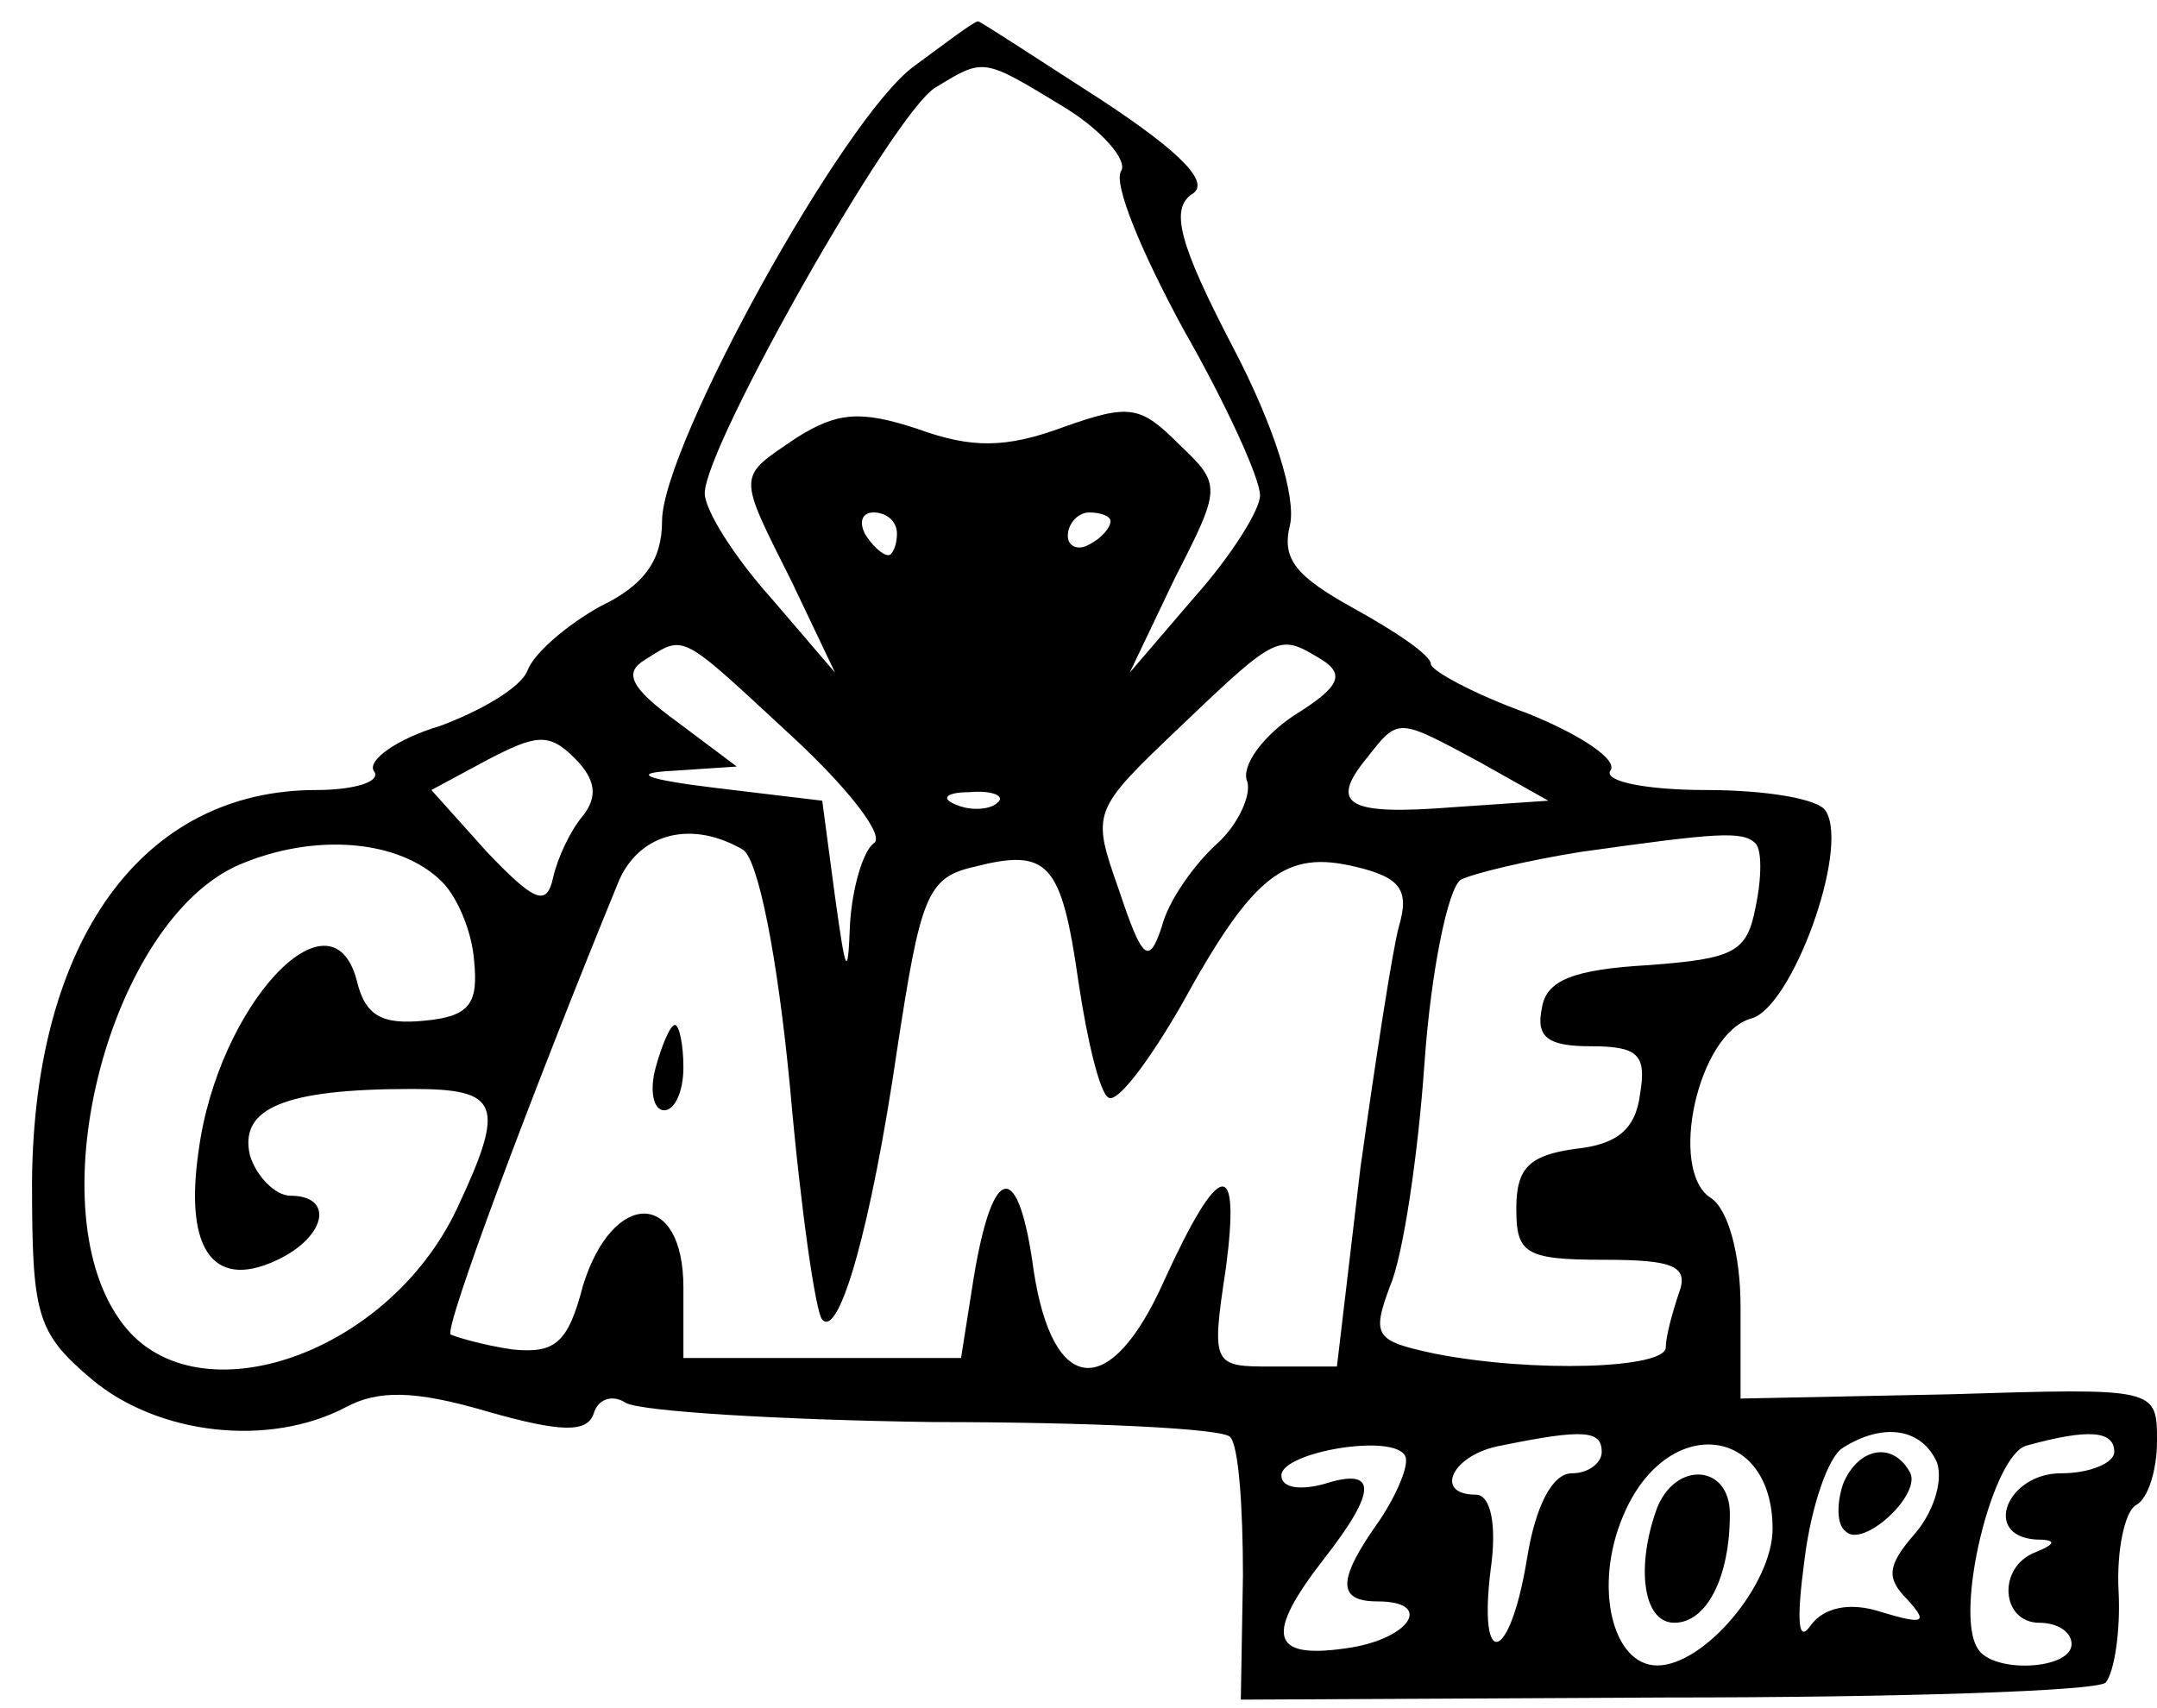 <?xml version="1.0" standalone="no"?>
<!DOCTYPE svg PUBLIC "-//W3C//DTD SVG 20010904//EN"
 "http://www.w3.org/TR/2001/REC-SVG-20010904/DTD/svg10.dtd">
<svg version="1.0" xmlns="http://www.w3.org/2000/svg"
 width="101pt" height="80pt" viewBox="0 0 101 80"
 preserveAspectRatio="xMidYMid meet">

<g transform="translate(0,80) scale(0.1,-0.1)"
fill="#000000" stroke="none">
<path d="M428 769 c-33 -24 -118 -178 -118 -213 0 -18 -8 -30 -29 -40 -16 -9
-31 -22 -34 -30 -3 -8 -22 -19 -41 -26 -20 -6 -34 -16 -31 -21 4 -5 -9 -9 -27
-9 -81 0 -132 -70 -133 -183 0 -63 2 -71 28 -93 31 -26 83 -32 119 -13 15 8
32 8 66 -2 35 -10 47 -10 50 -1 2 7 9 9 15 5 7 -4 72 -8 144 -9 73 0 136 -3
139 -7 4 -4 6 -33 6 -65 l-1 -58 199 1 c109 0 202 3 206 7 4 5 7 24 6 43 -1
19 3 37 8 40 6 3 10 17 10 30 0 25 0 25 -97 22 l-98 -2 0 43 c0 25 -6 46 -14
51 -20 13 -6 77 19 84 19 5 46 79 35 97 -3 6 -29 10 -56 10 -28 0 -48 4 -45 9
4 5 -14 17 -39 27 -25 9 -45 20 -45 23 0 4 -16 15 -36 26 -27 15 -34 23 -30
39 3 13 -7 46 -27 84 -25 48 -29 64 -19 71 9 5 -4 19 -42 44 -31 20 -57 37
-58 37 -2 0 -15 -10 -30 -21z m70 -19 c18 -11 30 -25 27 -30 -4 -6 10 -39 29
-74 20 -35 36 -70 36 -78 0 -7 -14 -29 -31 -48 l-30 -35 21 44 c22 43 22 44 2
63 -18 18 -23 19 -54 8 -27 -10 -43 -10 -68 -1 -27 9 -38 8 -57 -4 -28 -19
-28 -16 -2 -68 l20 -42 -30 35 c-17 19 -31 41 -31 49 0 22 89 179 108 190 23
14 22 14 60 -9z m-78 -200 c0 -5 -2 -10 -4 -10 -3 0 -8 5 -11 10 -3 6 -1 10 4
10 6 0 11 -4 11 -10z m100 6 c0 -3 -4 -8 -10 -11 -5 -3 -10 -1 -10 4 0 6 5 11
10 11 6 0 10 -2 10 -4z m-149 -101 c26 -24 44 -47 38 -50 -5 -4 -10 -21 -11
-38 -1 -26 -2 -23 -7 13 l-6 45 -50 6 c-33 4 -40 7 -20 8 l30 2 -28 21 c-22
16 -25 23 -15 29 19 12 16 13 69 -36z m248 36 c11 -7 8 -13 -13 -26 -15 -10
-25 -24 -22 -31 2 -6 -4 -20 -14 -29 -11 -10 -23 -27 -26 -39 -6 -18 -9 -16
-20 17 -13 37 -13 37 29 77 46 44 46 43 66 31z m-346 -73 c-6 -7 -12 -20 -14
-29 -3 -14 -9 -11 -31 12 l-26 29 26 14 c23 12 29 13 41 1 10 -10 11 -18 4
-27z m420 25 l32 -18 -44 -3 c-50 -4 -59 1 -41 23 15 19 14 19 53 -2z m-226
-19 c-3 -3 -12 -4 -19 -1 -8 3 -5 6 6 6 11 1 17 -2 13 -5z m-260 -37 c7 -7 14
-23 15 -37 2 -20 -2 -26 -23 -28 -20 -2 -28 2 -32 19 -12 45 -65 -12 -74 -80
-7 -48 8 -66 39 -50 21 11 24 29 4 29 -7 0 -16 9 -19 19 -5 22 16 31 76 31 41
0 44 -7 21 -56 -33 -70 -125 -100 -158 -52 -39 55 -4 187 56 213 35 15 75 12
95 -8z m141 15 c7 -5 16 -49 22 -112 5 -57 12 -105 15 -108 8 -9 23 44 35 126
11 72 14 81 36 86 35 9 41 2 49 -54 4 -27 10 -52 14 -54 4 -3 19 17 34 43 34
62 49 73 82 65 21 -5 25 -11 20 -28 -3 -11 -11 -63 -18 -113 l-11 -93 -30 0
c-28 0 -29 0 -22 46 7 53 -3 51 -29 -6 -25 -56 -52 -54 -61 5 -7 52 -19 51
-28 -3 l-6 -38 -65 0 -65 0 0 33 c0 46 -33 46 -47 1 -7 -27 -13 -32 -33 -30
-14 2 -27 6 -29 7 -3 3 36 108 79 213 10 22 34 28 58 14z m474 3 c3 -3 3 -16
0 -30 -4 -21 -10 -24 -50 -27 -35 -2 -48 -7 -50 -20 -3 -14 3 -18 23 -18 22 0
26 -4 23 -22 -2 -17 -11 -24 -30 -26 -22 -3 -28 -9 -28 -28 0 -21 4 -24 41
-24 33 0 40 -3 35 -16 -3 -9 -6 -20 -6 -25 0 -10 -62 -12 -108 -3 -28 6 -30 8
-21 32 6 14 13 61 16 104 3 43 11 82 17 86 6 3 31 9 56 13 64 9 76 10 82 4z
m-176 -317 c-20 -28 -20 -38 -1 -38 27 0 15 -18 -15 -22 -35 -5 -38 6 -10 42
25 32 25 43 0 35 -11 -3 -20 -2 -20 4 0 11 53 20 58 9 2 -4 -4 -18 -12 -30z
m104 32 c0 -5 -6 -10 -14 -10 -9 0 -17 -15 -21 -40 -8 -49 -23 -53 -17 -5 3
21 0 35 -7 35 -20 0 -11 19 12 23 39 8 47 7 47 -3z m80 -36 c0 -26 -32 -64
-54 -64 -21 0 -30 37 -16 70 20 48 70 43 70 -6z m77 31 c3 -9 -2 -24 -11 -34
-12 -14 -13 -20 -3 -30 10 -11 8 -12 -12 -6 -15 5 -27 2 -33 -6 -6 -9 -7 1 -3
31 3 24 11 48 18 52 19 12 37 9 44 -7z m83 5 c0 -5 -11 -10 -25 -10 -25 0 -37
-29 -12 -31 10 0 10 -2 0 -6 -18 -7 -16 -33 2 -33 8 0 15 -4 15 -10 0 -12 -37
-14 -44 -2 -11 17 7 91 23 95 29 8 41 7 41 -3z"/>
<path d="M307 300 c-3 -11 -1 -20 4 -20 5 0 9 9 9 20 0 11 -2 20 -4 20 -2 0
-6 -9 -9 -20z"/>
<path d="M776 94 c-10 -27 -7 -54 8 -54 15 0 26 21 26 51 0 23 -25 25 -34 3z"/>
<path d="M863 105 c-3 -9 -3 -19 1 -22 8 -9 37 18 30 28 -8 14 -24 11 -31 -6z"/>
</g>
</svg>
